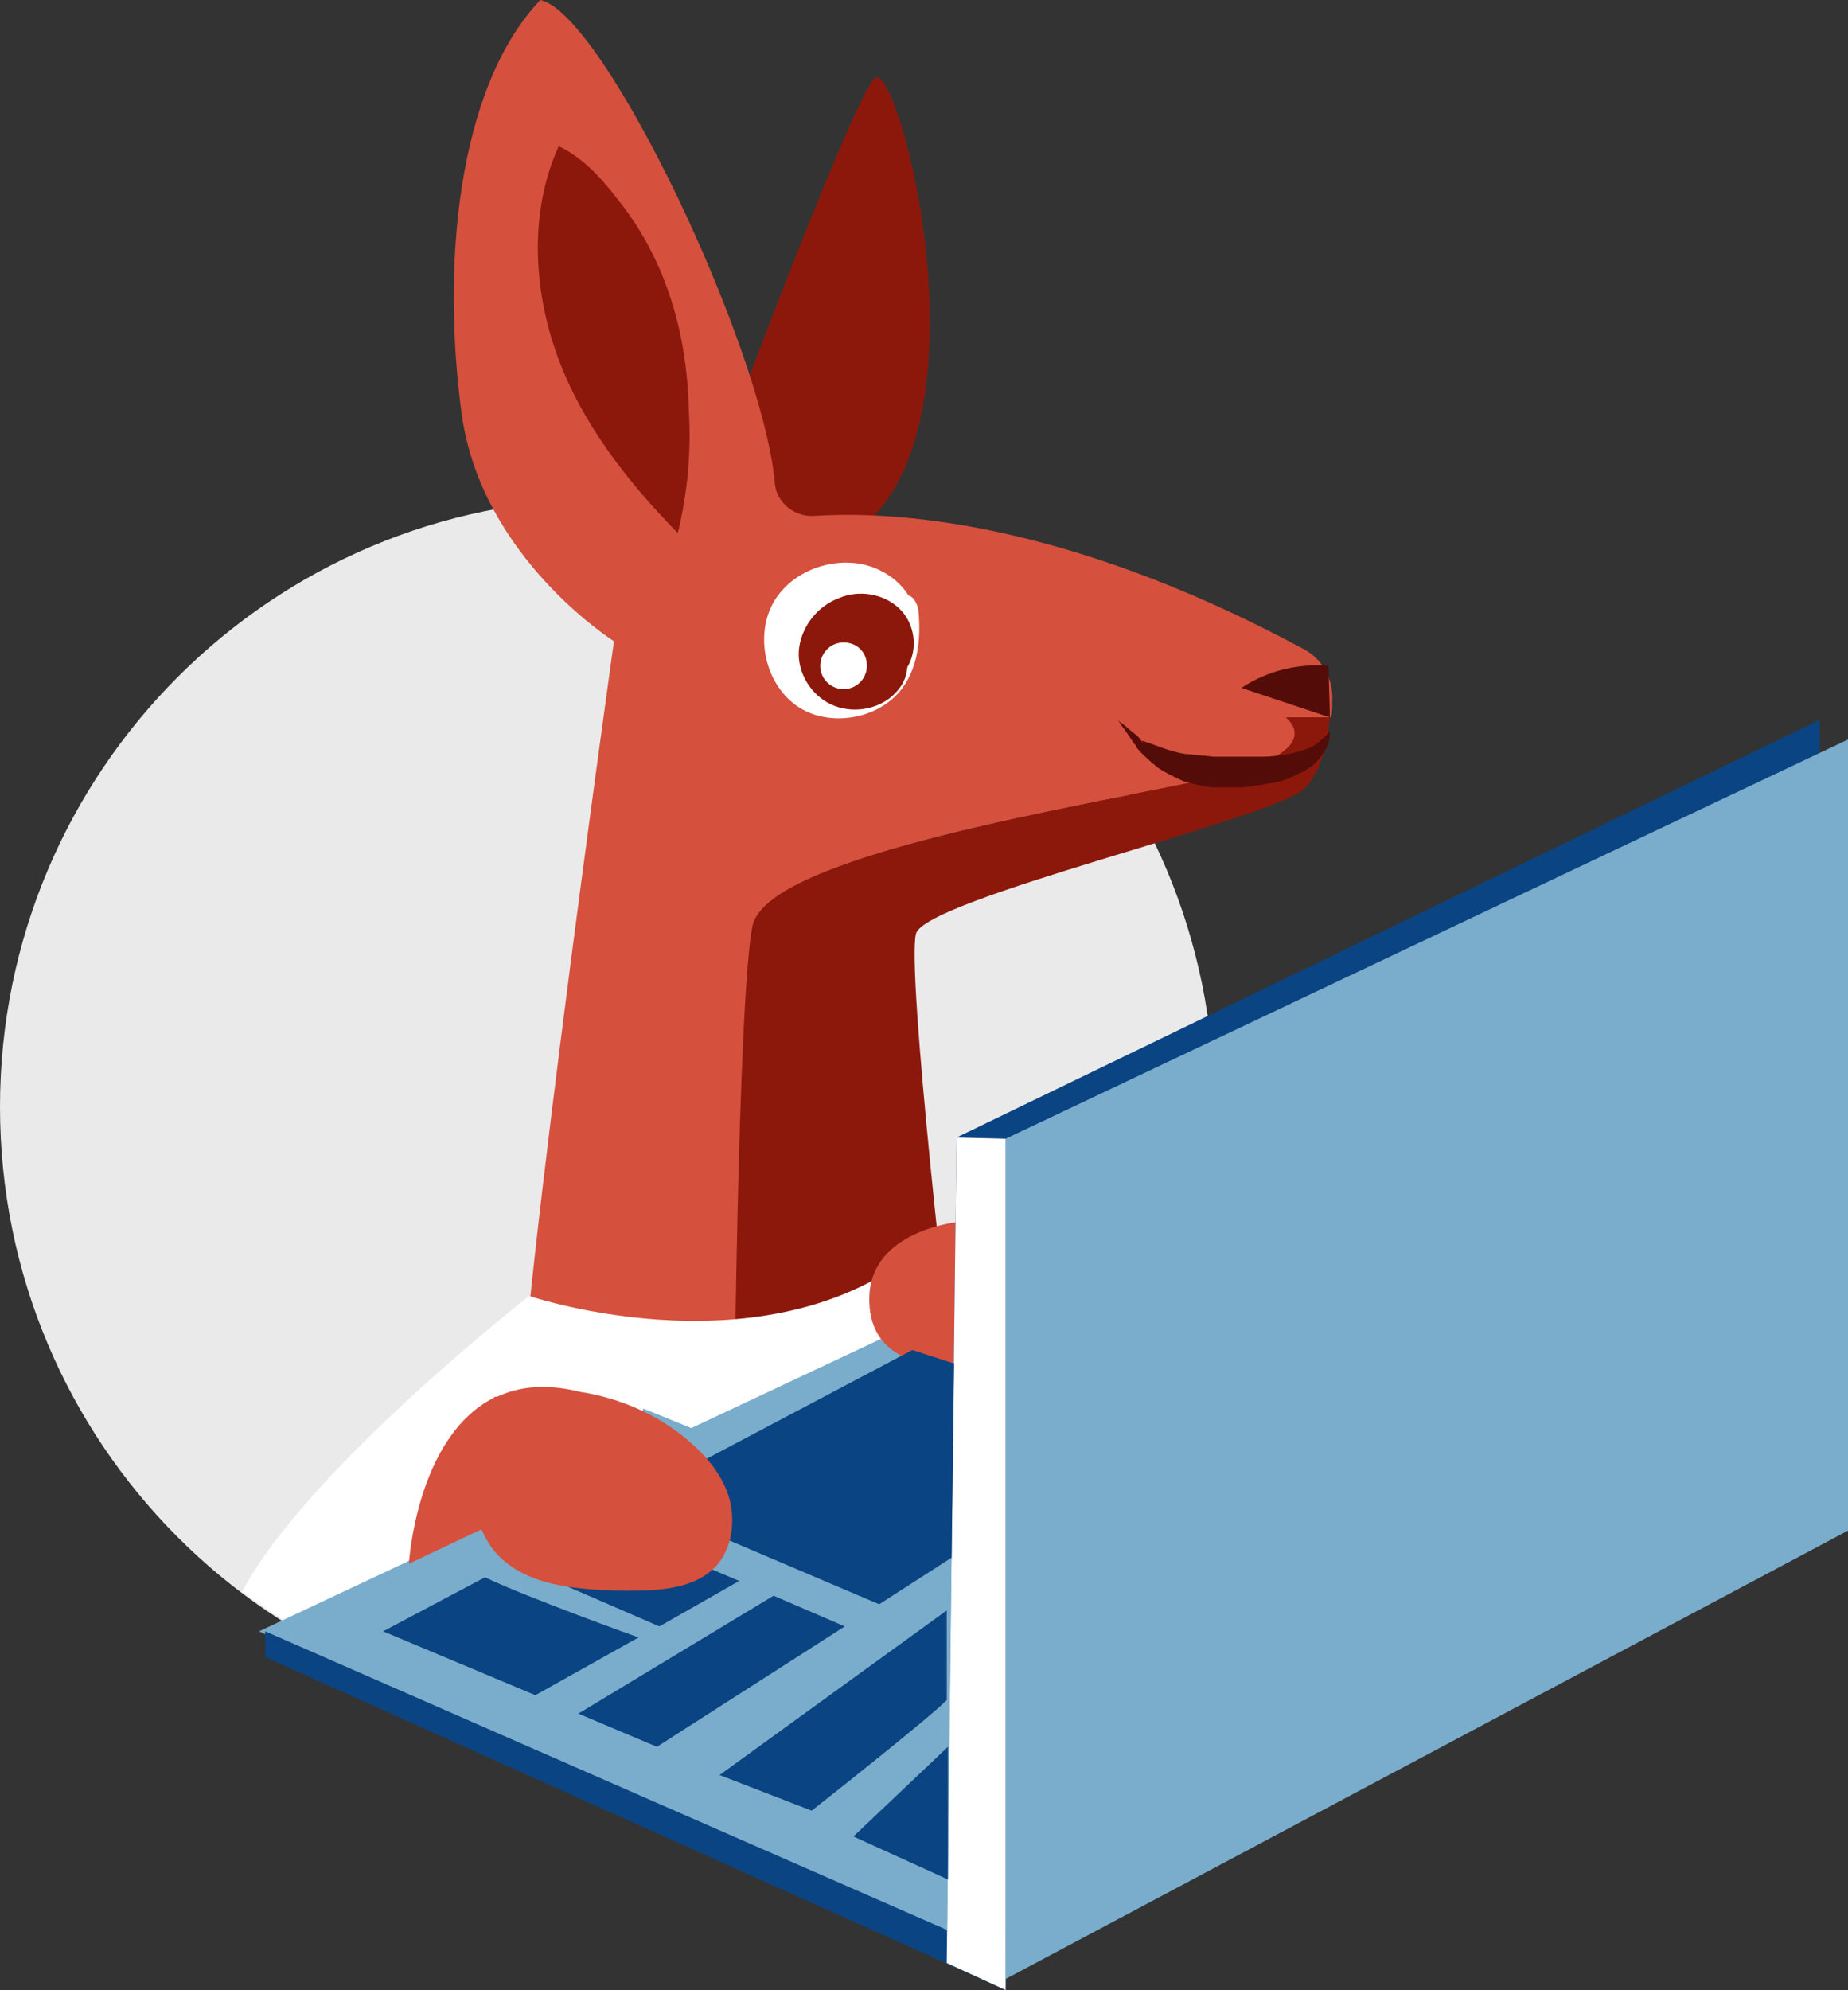 <svg xmlns="http://www.w3.org/2000/svg" xmlns:xlink="http://www.w3.org/1999/xlink" width="150.5" height="162" viewBox="0 0 150.5 162"><rect x="0" y="0" width="150.5" height="162" fill="#333333" stroke="none"/><defs><path id="a" d="M0 0h150.5v162H0z"/></defs><clipPath id="b"><use xlink:href="#a" overflow="visible"/></clipPath><path d="M98.9 90.1c0 27.3-22.1 49.5-49.5 49.5S0 117.4 0 90.1s22.1-49.5 49.5-49.5 49.4 22.2 49.4 49.5" clip-path="url(#b)" fill="#EAEAEA"/><path d="M59.9 33.6S69.3 8.5 71.2 6.4c1.9-2.1 10 28.7-1.6 37-2.8 4.1-9.7.3-9.7.3V33.6z" clip-path="url(#b)" fill="#8C180C"/><path d="M61.4 75.3c1.3-5.7 26.9-9.7 37.1-11.9 10.1-2.2 6.3-5 6.3-5h3.6c.1-.4.1-.9.1-1.3.1-1.8-.8-3.5-2.4-4.3C86.4 42.2 72.4 41.6 66.3 42c-1.6.1-3.1-1.1-3.2-2.7C62.1 28.3 49.2 1.1 44 0c-6.9 7.3-8 22-6.4 33.7C39.2 45.4 50 52.2 50 52.2s-9.1 65-7.4 65c7.2 1.5 13.3 2.2 18.3 2.3-.2-4.6-.8-38.8.5-44.2" clip-path="url(#b)" fill="#D6503E"/><path d="M108.2 54.2c-2.5-.2-5 .4-7.1 1.8l7.2 2.4c0-1.4-.1-2.8-.1-4.2" clip-path="url(#b)" fill="#540C09"/><path d="M77.8 113.2c-.4-2.8-4-34.3-3.2-37.2.8-2.8 28.7-9.3 31.5-11.7 1.4-1.2 2-3.7 2.2-5.9h-3.6s3.9 2.8-6.3 5c-10.1 2.2-35.7 6.2-37.1 11.9-1.2 5.4-1.6 41.9-1.5 46.5 1.7 0 4.8-.6 6.3-.7 3.8-.5 9.1-1.2 12.8-2.2.1 0-.7-2.9-1.1-5.7M56.1 33.4c-.2-8.5-3.2-14-5.9-17.3-1.3-1.7-2.8-3.3-4.7-4.2-2.4 5.3-2.1 11.6-.1 17.1 2 5.5 5.7 10.2 9.8 14.4.8-3.3 1.1-6.6.9-10" clip-path="url(#b)" fill="#8C180C"/><path d="M108.3 59.5c0 .4 0 .8-.2 1.2-.1.4-.4.7-.6 1-.5.6-1.2 1.1-2 1.4-.7.4-1.5.6-2.3.7-.4.1-.7.1-1.1.2-.4 0-.7.1-1.1.1h-2.3c-.8-.1-1.6-.3-2.3-.5-.7-.3-1.5-.7-2.1-1.1-.6-.5-1.2-1-1.7-1.6l-.1-.2s0-.1-.1-.1c-.1-.1-.1-.2-.2-.3l-.4-.6-.5-.7c-.1-.2-.3-.4-.4-.6.1.2.3.4.5.5l.6.5c.2.2.4.3.6.5l.3.3c0 .1.1.1.1.2s.1.1.1.3l-.1-.4c.7.2 1.4.5 2 .7.7.2 1.3.4 1.9.4.6.1 1.3.1 1.9.2h4.1c.6 0 1.3-.1 1.9-.2.6-.1 1.3-.3 1.8-.5.3-.1.6-.3.8-.5.5-.4.7-.6.9-.9" clip-path="url(#b)" fill="#540C09"/><path d="M74.6 50c-.3-1.5-1.4-2.8-2.8-3.5C69 45 65 46 63.2 48.7c-1.8 2.7-1 6.8 1.6 8.7 2.6 1.9 6.8 1.2 8.7-1.4 1.3-1.8 1.5-4.1 1.3-6.3-.1-.6-.5-1.4-1.1-1.2" clip-path="url(#b)" fill="#FFF"/><path d="M73.9 54.3c.9-1.5.6-3.6-.7-4.8-1.3-1.2-3.3-1.5-4.9-.8-1.6.6-2.9 2.1-3.2 3.9-.3 1.8.7 3.7 2.3 4.6 1.6.9 3.7.7 5.1-.4.6-.5 1.1-1.1 1.3-1.9" clip-path="url(#b)" fill="#8C180C"/><path d="M70.6 54.2c0 1-.8 1.9-1.9 1.9-1 0-1.9-.8-1.9-1.9 0-1 .8-1.9 1.9-1.9 1.1 0 1.9.8 1.9 1.9M77.2 108.4l-3.6 1.8c-.6-2.8-.8-6.6 2.1-9.2-12.5 11.3-32.6 4.5-32.6 4.5S25 119.6 19.7 129.6c.7.5 21.6 14.8 28.3 16.1 6.7 1.3 31.4-23.8 31.4-23.8l-2.2-13.5z" clip-path="url(#b)" fill="#FFF"/><path clip-path="url(#b)" fill="#7AADCC" d="M77.9 159.8l-56.8-27 56.8-26.7"/><path clip-path="url(#b)" fill="#0B4482" d="M21.6 132.8v2.1L81.9 162v-2.8"/><path d="M77.9 99.5s-6.9.7-7.1 6c-.2 5.3 4.9 5.5 4.9 5.5h2.1l.1-11.5z" clip-path="url(#b)" fill="#D6503E"/><path transform="rotate(22.13 65.027 138.05)" clip-path="url(#b)" fill="#7AADCC" d="M31.5 135.6h67v5h-67z"/><path transform="rotate(22.13 82.48 129.58)" clip-path="url(#b)" fill="#7AADCC" d="M49 127.1h67v5H49z"/><path clip-path="url(#b)" fill="#0B4482" d="M77.9 92.6l70.3-34v63.5l-71.1 37.7"/><path clip-path="url(#b)" fill="#7AADCC" d="M81.9 92.7l68.6-32.5v64.4l-68.6 36.5"/><path clip-path="url(#b)" fill="#FFF" d="M77.9 92.6l4 .1V162l-4.8-2.2"/><path clip-path="url(#b)" fill="#0B4482" d="M60.2 128.7l-11.8-5-6.7 3.5 12 5.2M52 133.3s-9.2-3.3-12.5-4.9l-8.3 4.4 12.4 5.2 8.4-4.7zM47.1 139.5l6.4 2.7 15.3-9.8-5.8-2.5M74.3 109.9L51.4 122l20.2 8.6 5.9-3.8.2-15.8M77.1 131.1l-18.5 13.4 7.5 2.9s9.3-7.3 11-9v-7.3zM77.2 142.2l-7.7 7.3 7.7 3.5"/><path d="M59.4 122c-.5-1.8-1.8-3.4-3.2-4.6-2.5-2.2-5.7-3.6-9-4.1-2.8-.7-5-.4-6.7.4h-.2l-.1.1c-6.3 3.2-6.9 13.5-6.9 13.5l5.9-2.8c.3.6.6 1.2 1 1.7 2.5 3 6.8 3.2 10.7 3.3 2.7 0 5.7-.1 7.5-2.1 1.2-1.4 1.5-3.5 1-5.4" clip-path="url(#b)" fill="#D6503E"/></svg>